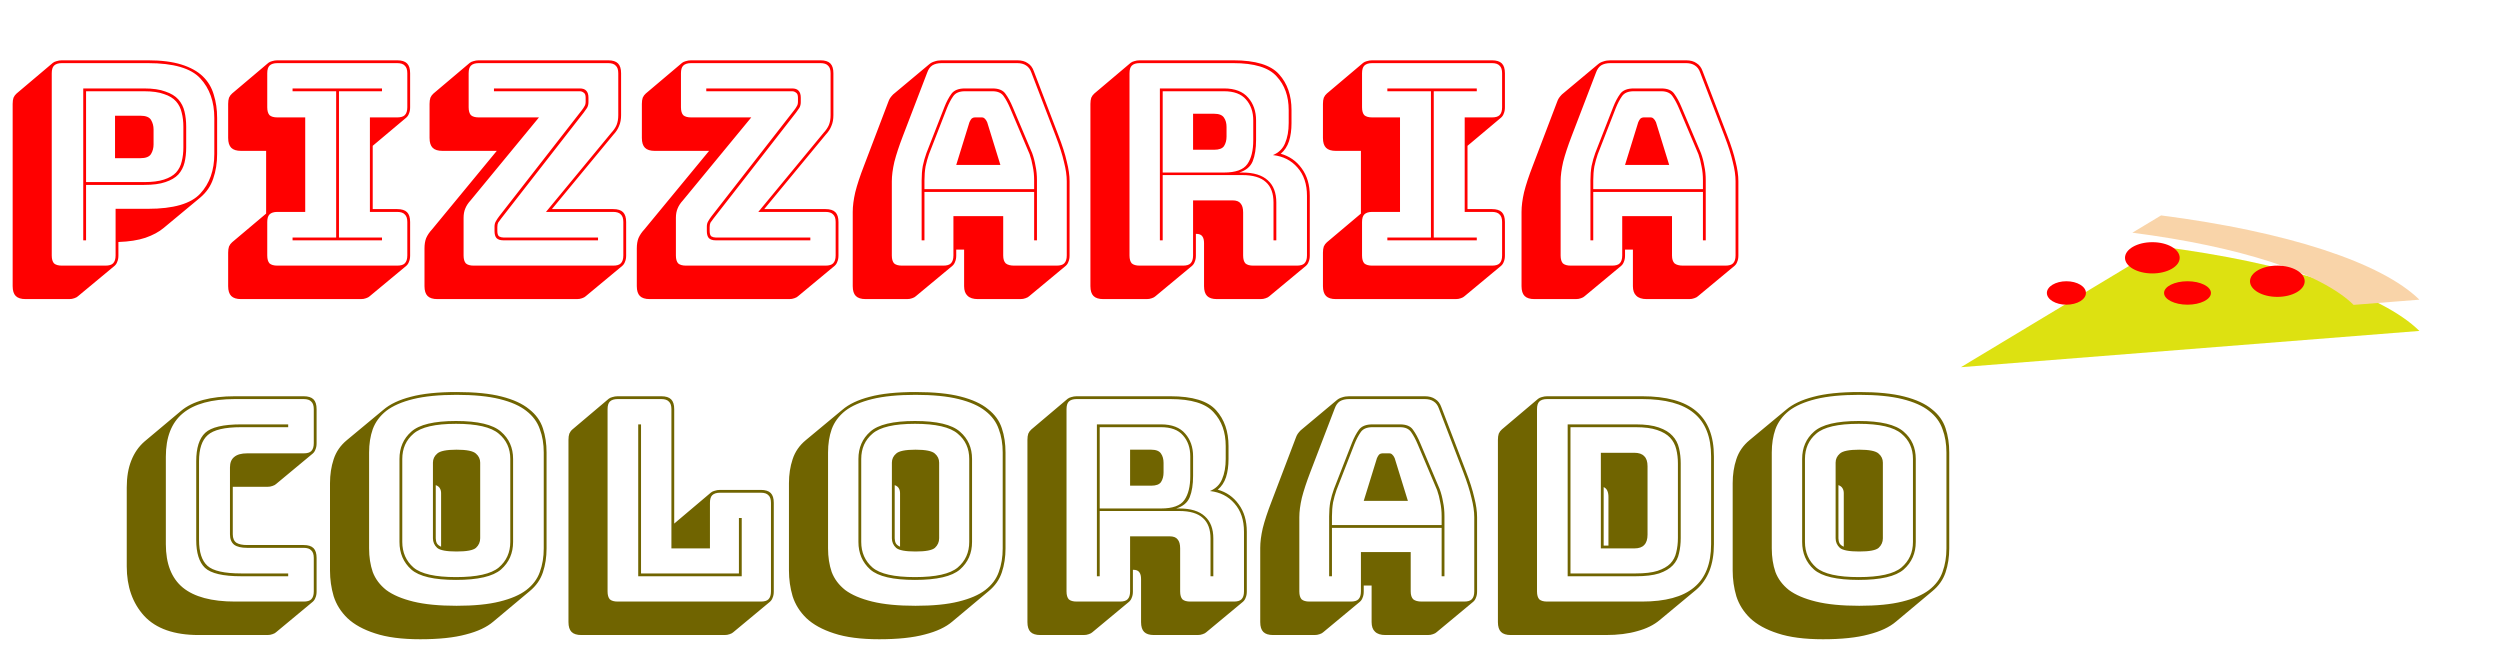 <svg width="320" height="86" viewBox="0 0 320 86" fill="none" xmlns="http://www.w3.org/2000/svg">
<path d="M8.856 38.284H3.276C2.7 38.284 2.28 38.152 2.016 37.888C1.752 37.624 1.62 37.204 1.62 36.628V13.3C1.62 12.988 1.656 12.724 1.728 12.508C1.824 12.292 1.956 12.112 2.124 11.968L6.768 8.044C6.888 7.948 7.044 7.876 7.236 7.828C7.452 7.756 7.68 7.72 7.92 7.72H18.936C20.64 7.72 22.068 7.9 23.22 8.26C24.372 8.62 25.284 9.124 25.956 9.772C26.628 10.42 27.096 11.2 27.36 12.112C27.648 13.024 27.792 14.02 27.792 15.1V19.708C27.792 20.86 27.624 21.916 27.288 22.876C26.976 23.812 26.424 24.616 25.632 25.288L20.952 29.176C20.352 29.68 19.572 30.1 18.612 30.436C17.676 30.748 16.524 30.928 15.156 30.976V32.704C15.156 33.016 15.108 33.28 15.012 33.496C14.94 33.712 14.82 33.892 14.652 34.036L9.972 37.924C9.876 38.02 9.72 38.104 9.504 38.176C9.312 38.248 9.096 38.284 8.856 38.284ZM13.5 34C13.956 34 14.28 33.904 14.472 33.712C14.688 33.496 14.796 33.16 14.796 32.704V26.728H18.936C22.2 26.728 24.432 26.08 25.632 24.784C26.832 23.488 27.432 21.796 27.432 19.708V15.1C27.432 13.012 26.832 11.32 25.632 10.024C24.432 8.728 22.2 8.08 18.936 8.08H7.92C7.464 8.08 7.128 8.188 6.912 8.404C6.72 8.596 6.624 8.92 6.624 9.376V32.704C6.624 33.16 6.72 33.496 6.912 33.712C7.128 33.904 7.464 34 7.92 34H13.5ZM18.432 23.668H11.016V30.76H10.656V11.32H18.432C19.56 11.32 20.472 11.452 21.168 11.716C21.888 11.956 22.44 12.292 22.824 12.724C23.208 13.156 23.472 13.672 23.616 14.272C23.76 14.872 23.832 15.52 23.832 16.216V18.88C23.832 19.576 23.76 20.224 23.616 20.824C23.472 21.4 23.208 21.904 22.824 22.336C22.44 22.744 21.888 23.068 21.168 23.308C20.472 23.548 19.56 23.668 18.432 23.668ZM11.016 23.308H18.432C19.488 23.308 20.34 23.2 20.988 22.984C21.66 22.768 22.176 22.468 22.536 22.084C22.896 21.676 23.136 21.208 23.256 20.68C23.4 20.128 23.472 19.528 23.472 18.88V16.216C23.472 15.568 23.4 14.968 23.256 14.416C23.136 13.864 22.896 13.384 22.536 12.976C22.176 12.568 21.66 12.256 20.988 12.04C20.34 11.8 19.488 11.68 18.432 11.68H11.016V23.308ZM14.724 14.812H17.964C18.66 14.812 19.116 14.992 19.332 15.352C19.548 15.712 19.656 16.12 19.656 16.576V18.484C19.656 18.94 19.548 19.348 19.332 19.708C19.116 20.068 18.66 20.248 17.964 20.248H14.724V14.812ZM46.196 38.284H30.86C30.284 38.284 29.864 38.152 29.6 37.888C29.336 37.624 29.204 37.204 29.204 36.628V32.344C29.204 32.032 29.24 31.768 29.312 31.552C29.408 31.336 29.54 31.156 29.708 31.012L34.064 27.34V19.312H30.86C30.284 19.312 29.864 19.18 29.6 18.916C29.336 18.652 29.204 18.232 29.204 17.656V13.3C29.204 12.988 29.24 12.724 29.312 12.508C29.408 12.292 29.54 12.112 29.708 11.968L34.352 8.044C34.472 7.948 34.628 7.876 34.82 7.828C35.036 7.756 35.264 7.72 35.504 7.72H50.84C51.416 7.72 51.836 7.852 52.1 8.116C52.364 8.38 52.496 8.8 52.496 9.376V13.732C52.496 14.044 52.448 14.308 52.352 14.524C52.28 14.74 52.16 14.92 51.992 15.064L47.708 18.664V26.764H50.84C51.416 26.764 51.836 26.896 52.1 27.16C52.364 27.424 52.496 27.844 52.496 28.42V32.704C52.496 33.016 52.448 33.28 52.352 33.496C52.28 33.712 52.16 33.892 51.992 34.036L47.312 37.924C47.216 38.02 47.06 38.104 46.844 38.176C46.652 38.248 46.436 38.284 46.196 38.284ZM35.504 34H50.84C51.296 34 51.62 33.904 51.812 33.712C52.028 33.496 52.136 33.16 52.136 32.704V28.42C52.136 27.964 52.028 27.64 51.812 27.448C51.62 27.232 51.296 27.124 50.84 27.124H47.348V15.028H50.84C51.296 15.028 51.62 14.932 51.812 14.74C52.028 14.524 52.136 14.188 52.136 13.732V9.376C52.136 8.92 52.028 8.596 51.812 8.404C51.62 8.188 51.296 8.08 50.84 8.08H35.504C35.048 8.08 34.712 8.188 34.496 8.404C34.304 8.596 34.208 8.92 34.208 9.376V13.732C34.208 14.188 34.304 14.524 34.496 14.74C34.712 14.932 35.048 15.028 35.504 15.028H39.068V27.124H35.504C35.048 27.124 34.712 27.232 34.496 27.448C34.304 27.64 34.208 27.964 34.208 28.42V32.704C34.208 33.16 34.304 33.496 34.496 33.712C34.712 33.904 35.048 34 35.504 34ZM48.896 30.76H37.448V30.4H43.028V11.68H37.448V11.32H48.896V11.68H43.388V30.4H48.896V30.76ZM73.847 38.284H55.991C55.415 38.284 54.995 38.152 54.731 37.888C54.467 37.624 54.335 37.204 54.335 36.628V31.804C54.335 31.276 54.407 30.832 54.551 30.472C54.719 30.088 54.971 29.716 55.307 29.356L63.587 19.312H56.639C56.063 19.312 55.643 19.18 55.379 18.916C55.115 18.652 54.983 18.232 54.983 17.656V13.3C54.983 12.988 55.019 12.724 55.091 12.508C55.187 12.292 55.319 12.112 55.487 11.968L60.131 8.044C60.251 7.948 60.407 7.876 60.599 7.828C60.815 7.756 61.043 7.72 61.283 7.72H77.843C78.419 7.72 78.839 7.852 79.103 8.116C79.367 8.38 79.499 8.8 79.499 9.376V14.74C79.499 15.268 79.415 15.724 79.247 16.108C79.103 16.492 78.863 16.864 78.527 17.224L70.643 26.764H78.491C79.067 26.764 79.487 26.896 79.751 27.16C80.015 27.424 80.147 27.844 80.147 28.42V32.704C80.147 33.016 80.099 33.28 80.003 33.496C79.931 33.712 79.811 33.892 79.643 34.036L74.963 37.924C74.867 38.02 74.711 38.104 74.495 38.176C74.303 38.248 74.087 38.284 73.847 38.284ZM78.491 34C78.947 34 79.271 33.904 79.463 33.712C79.679 33.496 79.787 33.16 79.787 32.704V28.42C79.787 27.964 79.679 27.64 79.463 27.448C79.271 27.232 78.947 27.124 78.491 27.124H69.887L78.239 17.008C78.551 16.672 78.779 16.336 78.923 16C79.067 15.64 79.139 15.22 79.139 14.74V9.376C79.139 8.92 79.031 8.596 78.815 8.404C78.623 8.188 78.299 8.08 77.843 8.08H61.283C60.827 8.08 60.491 8.188 60.275 8.404C60.083 8.596 59.987 8.92 59.987 9.376V13.732C59.987 14.188 60.083 14.524 60.275 14.74C60.491 14.932 60.827 15.028 61.283 15.028H68.987L60.239 25.648C59.927 25.984 59.699 26.332 59.555 26.692C59.411 27.028 59.339 27.424 59.339 27.88V32.704C59.339 33.16 59.435 33.496 59.627 33.712C59.843 33.904 60.179 34 60.635 34H78.491ZM74.711 14.416L64.163 27.952C63.995 28.168 63.863 28.348 63.767 28.492C63.695 28.636 63.659 28.828 63.659 29.068V29.572C63.659 29.908 63.731 30.136 63.875 30.256C64.043 30.352 64.223 30.4 64.415 30.4H76.547V30.76H64.415C64.031 30.76 63.743 30.664 63.551 30.472C63.383 30.28 63.299 29.98 63.299 29.572V28.996C63.299 28.732 63.359 28.504 63.479 28.312C63.599 28.096 63.743 27.88 63.911 27.664L74.459 14.128C74.627 13.912 74.747 13.732 74.819 13.588C74.915 13.444 74.963 13.252 74.963 13.012V12.508C74.963 12.172 74.879 11.956 74.711 11.86C74.567 11.74 74.399 11.68 74.207 11.68H63.227V11.32H74.207C74.591 11.32 74.867 11.416 75.035 11.608C75.227 11.8 75.323 12.1 75.323 12.508V13.084C75.323 13.348 75.263 13.588 75.143 13.804C75.023 13.996 74.879 14.2 74.711 14.416ZM101.023 38.284H83.167C82.591 38.284 82.171 38.152 81.907 37.888C81.643 37.624 81.511 37.204 81.511 36.628V31.804C81.511 31.276 81.583 30.832 81.727 30.472C81.895 30.088 82.147 29.716 82.483 29.356L90.763 19.312H83.815C83.239 19.312 82.819 19.18 82.555 18.916C82.291 18.652 82.159 18.232 82.159 17.656V13.3C82.159 12.988 82.195 12.724 82.267 12.508C82.363 12.292 82.495 12.112 82.663 11.968L87.307 8.044C87.427 7.948 87.583 7.876 87.775 7.828C87.991 7.756 88.219 7.72 88.459 7.72H105.019C105.595 7.72 106.015 7.852 106.279 8.116C106.543 8.38 106.675 8.8 106.675 9.376V14.74C106.675 15.268 106.591 15.724 106.423 16.108C106.279 16.492 106.039 16.864 105.703 17.224L97.819 26.764H105.667C106.243 26.764 106.663 26.896 106.927 27.16C107.191 27.424 107.323 27.844 107.323 28.42V32.704C107.323 33.016 107.275 33.28 107.179 33.496C107.107 33.712 106.987 33.892 106.819 34.036L102.139 37.924C102.043 38.02 101.887 38.104 101.671 38.176C101.479 38.248 101.263 38.284 101.023 38.284ZM105.667 34C106.123 34 106.447 33.904 106.639 33.712C106.855 33.496 106.963 33.16 106.963 32.704V28.42C106.963 27.964 106.855 27.64 106.639 27.448C106.447 27.232 106.123 27.124 105.667 27.124H97.063L105.415 17.008C105.727 16.672 105.955 16.336 106.099 16C106.243 15.64 106.315 15.22 106.315 14.74V9.376C106.315 8.92 106.207 8.596 105.991 8.404C105.799 8.188 105.475 8.08 105.019 8.08H88.459C88.003 8.08 87.667 8.188 87.451 8.404C87.259 8.596 87.163 8.92 87.163 9.376V13.732C87.163 14.188 87.259 14.524 87.451 14.74C87.667 14.932 88.003 15.028 88.459 15.028H96.163L87.415 25.648C87.103 25.984 86.875 26.332 86.731 26.692C86.587 27.028 86.515 27.424 86.515 27.88V32.704C86.515 33.16 86.611 33.496 86.803 33.712C87.019 33.904 87.355 34 87.811 34H105.667ZM101.887 14.416L91.339 27.952C91.171 28.168 91.039 28.348 90.943 28.492C90.871 28.636 90.835 28.828 90.835 29.068V29.572C90.835 29.908 90.907 30.136 91.051 30.256C91.219 30.352 91.399 30.4 91.591 30.4H103.723V30.76H91.591C91.207 30.76 90.919 30.664 90.727 30.472C90.559 30.28 90.475 29.98 90.475 29.572V28.996C90.475 28.732 90.535 28.504 90.655 28.312C90.775 28.096 90.919 27.88 91.087 27.664L101.635 14.128C101.803 13.912 101.923 13.732 101.995 13.588C102.091 13.444 102.139 13.252 102.139 13.012V12.508C102.139 12.172 102.055 11.956 101.887 11.86C101.743 11.74 101.575 11.68 101.383 11.68H90.403V11.32H101.383C101.767 11.32 102.043 11.416 102.211 11.608C102.403 11.8 102.499 12.1 102.499 12.508V13.084C102.499 13.348 102.439 13.588 102.319 13.804C102.199 13.996 102.055 14.2 101.887 14.416ZM118.33 23.092V24.208H132.37V23.092C132.37 22.444 132.31 21.844 132.19 21.292C132.094 20.74 131.962 20.224 131.794 19.744L129.31 13.876C129.046 13.252 128.77 12.736 128.482 12.328C128.194 11.896 127.714 11.68 127.042 11.68H123.514C122.794 11.68 122.29 11.896 122.002 12.328C121.714 12.736 121.45 13.24 121.21 13.84L118.906 19.744C118.738 20.224 118.594 20.74 118.474 21.292C118.378 21.844 118.33 22.444 118.33 23.092ZM124.09 15.64C124.186 15.424 124.282 15.268 124.378 15.172C124.498 15.076 124.63 15.028 124.774 15.028H125.674C125.818 15.028 125.938 15.076 126.034 15.172C126.154 15.268 126.262 15.424 126.358 15.64L128.05 21.112H122.398L124.09 15.64ZM132.37 30.76V24.568H118.33V30.76H117.97V23.092C117.97 22.42 118.018 21.808 118.114 21.256C118.234 20.68 118.39 20.128 118.582 19.6L120.886 13.696C121.15 13.024 121.45 12.46 121.786 12.004C122.122 11.548 122.698 11.32 123.514 11.32H127.042C127.834 11.32 128.386 11.548 128.698 12.004C129.034 12.46 129.346 13.036 129.634 13.732L132.118 19.6C132.31 20.128 132.454 20.68 132.55 21.256C132.67 21.808 132.73 22.42 132.73 23.092V30.76H132.37ZM122.038 32.704V27.664H128.41V32.704C128.41 33.16 128.518 33.496 128.734 33.712C128.974 33.904 129.334 34 129.814 34H135.25C135.706 34 136.03 33.904 136.222 33.712C136.438 33.496 136.546 33.16 136.546 32.704V23.2C136.546 22.48 136.426 21.652 136.186 20.716C135.97 19.78 135.622 18.688 135.142 17.44L132.01 9.268C131.866 8.86 131.638 8.56 131.326 8.368C131.038 8.176 130.666 8.08 130.21 8.08H120.526C120.046 8.08 119.65 8.176 119.338 8.368C119.05 8.56 118.834 8.86 118.69 9.268L115.558 17.44C115.078 18.688 114.718 19.78 114.478 20.716C114.262 21.652 114.154 22.48 114.154 23.2V32.704C114.154 33.16 114.25 33.496 114.442 33.712C114.658 33.904 114.994 34 115.45 34H120.742C121.198 34 121.522 33.904 121.714 33.712C121.93 33.496 122.038 33.16 122.038 32.704ZM117.214 37.924C117.118 38.02 116.962 38.104 116.746 38.176C116.554 38.248 116.338 38.284 116.098 38.284H110.806C110.23 38.284 109.81 38.152 109.546 37.888C109.282 37.624 109.15 37.204 109.15 36.628V27.124C109.15 26.38 109.258 25.54 109.474 24.604C109.714 23.644 110.086 22.516 110.59 21.22L113.686 13.084C113.758 12.868 113.842 12.688 113.938 12.544C114.058 12.376 114.178 12.232 114.298 12.112L114.334 12.076L118.942 8.224C119.134 8.056 119.362 7.936 119.626 7.864C119.89 7.768 120.19 7.72 120.526 7.72H130.21C130.762 7.72 131.206 7.84 131.542 8.08C131.902 8.296 132.166 8.644 132.334 9.124L135.466 17.296C135.97 18.592 136.33 19.72 136.546 20.68C136.786 21.616 136.906 22.456 136.906 23.2V32.704C136.906 33.016 136.858 33.28 136.762 33.496C136.69 33.712 136.57 33.892 136.402 34.036L131.722 37.924C131.626 38.02 131.47 38.104 131.254 38.176C131.062 38.248 130.846 38.284 130.606 38.284H125.17C124.57 38.284 124.126 38.14 123.838 37.852C123.55 37.588 123.406 37.18 123.406 36.628V31.948H122.398V32.704C122.398 33.016 122.35 33.28 122.254 33.496C122.182 33.712 122.062 33.892 121.894 34.036L117.214 37.924ZM156.673 11.68H148.825V22.084H156.673C158.161 22.084 159.157 21.724 159.661 21.004C160.165 20.284 160.417 19.264 160.417 17.944V15.424C160.417 14.32 160.105 13.42 159.481 12.724C158.881 12.028 157.945 11.68 156.673 11.68ZM152.713 14.56H155.413C156.037 14.56 156.457 14.728 156.673 15.064C156.889 15.376 156.997 15.772 156.997 16.252V17.476C156.997 17.956 156.889 18.364 156.673 18.7C156.457 19.012 156.037 19.168 155.413 19.168H152.713V14.56ZM148.825 30.76H148.465V11.32H156.673C158.065 11.32 159.097 11.716 159.769 12.508C160.441 13.276 160.777 14.248 160.777 15.424V17.908C160.777 19.012 160.633 19.924 160.345 20.644C160.057 21.34 159.481 21.82 158.617 22.084H159.013C160.477 22.084 161.569 22.42 162.289 23.092C163.009 23.74 163.369 24.688 163.369 25.936V30.76H163.009V25.936C163.009 24.76 162.685 23.884 162.037 23.308C161.389 22.708 160.381 22.408 159.013 22.408H148.825V30.76ZM151.417 34C151.873 34 152.197 33.904 152.389 33.712C152.605 33.496 152.713 33.16 152.713 32.704V25.648H157.753C158.257 25.648 158.605 25.78 158.797 26.044C159.013 26.284 159.121 26.668 159.121 27.196V32.704C159.121 33.16 159.217 33.496 159.409 33.712C159.625 33.904 159.961 34 160.417 34H165.997C166.453 34 166.777 33.904 166.969 33.712C167.185 33.496 167.293 33.16 167.293 32.704V25.072C167.293 23.56 166.885 22.348 166.069 21.436C165.277 20.524 164.233 19.996 162.937 19.852C163.681 19.54 164.197 19.036 164.485 18.34C164.797 17.62 164.953 16.756 164.953 15.748V14.092C164.953 12.316 164.437 10.876 163.405 9.772C162.397 8.644 160.549 8.08 157.861 8.08H145.873C145.417 8.08 145.081 8.188 144.865 8.404C144.673 8.596 144.577 8.92 144.577 9.376V32.704C144.577 33.16 144.673 33.496 144.865 33.712C145.081 33.904 145.417 34 145.873 34H151.417ZM152.569 34.036L147.889 37.924C147.793 38.02 147.637 38.104 147.421 38.176C147.229 38.248 147.013 38.284 146.773 38.284H141.229C140.653 38.284 140.233 38.152 139.969 37.888C139.705 37.624 139.573 37.204 139.573 36.628V13.3C139.573 12.988 139.609 12.724 139.681 12.508C139.777 12.292 139.909 12.112 140.077 11.968L144.721 8.044C144.841 7.948 144.997 7.876 145.189 7.828C145.405 7.756 145.633 7.72 145.873 7.72H157.861C160.717 7.72 162.673 8.32 163.729 9.52C164.785 10.696 165.313 12.22 165.313 14.092V15.748C165.313 16.636 165.205 17.416 164.989 18.088C164.773 18.736 164.425 19.264 163.945 19.672H163.909C165.037 19.984 165.937 20.608 166.609 21.544C167.305 22.48 167.653 23.656 167.653 25.072V32.704C167.653 33.016 167.605 33.28 167.509 33.496C167.437 33.712 167.317 33.892 167.149 34.036L162.469 37.924C162.373 38.02 162.217 38.104 162.001 38.176C161.809 38.248 161.593 38.284 161.353 38.284H155.773C155.197 38.284 154.777 38.152 154.513 37.888C154.249 37.624 154.117 37.204 154.117 36.628V31.12C154.117 30.736 154.045 30.448 153.901 30.256C153.757 30.04 153.493 29.932 153.109 29.932H153.073V32.704C153.073 33.016 153.025 33.28 152.929 33.496C152.857 33.712 152.737 33.892 152.569 34.036ZM186.329 38.284H170.993C170.417 38.284 169.997 38.152 169.733 37.888C169.469 37.624 169.337 37.204 169.337 36.628V32.344C169.337 32.032 169.373 31.768 169.445 31.552C169.541 31.336 169.673 31.156 169.841 31.012L174.197 27.34V19.312H170.993C170.417 19.312 169.997 19.18 169.733 18.916C169.469 18.652 169.337 18.232 169.337 17.656V13.3C169.337 12.988 169.373 12.724 169.445 12.508C169.541 12.292 169.673 12.112 169.841 11.968L174.485 8.044C174.605 7.948 174.761 7.876 174.953 7.828C175.169 7.756 175.397 7.72 175.637 7.72H190.973C191.549 7.72 191.969 7.852 192.233 8.116C192.497 8.38 192.629 8.8 192.629 9.376V13.732C192.629 14.044 192.581 14.308 192.485 14.524C192.413 14.74 192.293 14.92 192.125 15.064L187.841 18.664V26.764H190.973C191.549 26.764 191.969 26.896 192.233 27.16C192.497 27.424 192.629 27.844 192.629 28.42V32.704C192.629 33.016 192.581 33.28 192.485 33.496C192.413 33.712 192.293 33.892 192.125 34.036L187.445 37.924C187.349 38.02 187.193 38.104 186.977 38.176C186.785 38.248 186.569 38.284 186.329 38.284ZM175.637 34H190.973C191.429 34 191.753 33.904 191.945 33.712C192.161 33.496 192.269 33.16 192.269 32.704V28.42C192.269 27.964 192.161 27.64 191.945 27.448C191.753 27.232 191.429 27.124 190.973 27.124H187.481V15.028H190.973C191.429 15.028 191.753 14.932 191.945 14.74C192.161 14.524 192.269 14.188 192.269 13.732V9.376C192.269 8.92 192.161 8.596 191.945 8.404C191.753 8.188 191.429 8.08 190.973 8.08H175.637C175.181 8.08 174.845 8.188 174.629 8.404C174.437 8.596 174.341 8.92 174.341 9.376V13.732C174.341 14.188 174.437 14.524 174.629 14.74C174.845 14.932 175.181 15.028 175.637 15.028H179.201V27.124H175.637C175.181 27.124 174.845 27.232 174.629 27.448C174.437 27.64 174.341 27.964 174.341 28.42V32.704C174.341 33.16 174.437 33.496 174.629 33.712C174.845 33.904 175.181 34 175.637 34ZM189.029 30.76H177.581V30.4H183.161V11.68H177.581V11.32H189.029V11.68H183.521V30.4H189.029V30.76ZM203.936 23.092V24.208H217.976V23.092C217.976 22.444 217.916 21.844 217.796 21.292C217.7 20.74 217.568 20.224 217.4 19.744L214.916 13.876C214.652 13.252 214.376 12.736 214.088 12.328C213.8 11.896 213.32 11.68 212.648 11.68H209.12C208.4 11.68 207.896 11.896 207.608 12.328C207.32 12.736 207.056 13.24 206.816 13.84L204.512 19.744C204.344 20.224 204.2 20.74 204.08 21.292C203.984 21.844 203.936 22.444 203.936 23.092ZM209.696 15.64C209.792 15.424 209.888 15.268 209.984 15.172C210.104 15.076 210.236 15.028 210.38 15.028H211.28C211.424 15.028 211.544 15.076 211.64 15.172C211.76 15.268 211.868 15.424 211.964 15.64L213.656 21.112H208.004L209.696 15.64ZM217.976 30.76V24.568H203.936V30.76H203.576V23.092C203.576 22.42 203.624 21.808 203.72 21.256C203.84 20.68 203.996 20.128 204.188 19.6L206.492 13.696C206.756 13.024 207.056 12.46 207.392 12.004C207.728 11.548 208.304 11.32 209.12 11.32H212.648C213.44 11.32 213.992 11.548 214.304 12.004C214.64 12.46 214.952 13.036 215.24 13.732L217.724 19.6C217.916 20.128 218.06 20.68 218.156 21.256C218.276 21.808 218.336 22.42 218.336 23.092V30.76H217.976ZM207.644 32.704V27.664H214.016V32.704C214.016 33.16 214.124 33.496 214.34 33.712C214.58 33.904 214.94 34 215.42 34H220.856C221.312 34 221.636 33.904 221.828 33.712C222.044 33.496 222.152 33.16 222.152 32.704V23.2C222.152 22.48 222.032 21.652 221.792 20.716C221.576 19.78 221.228 18.688 220.748 17.44L217.616 9.268C217.472 8.86 217.244 8.56 216.932 8.368C216.644 8.176 216.272 8.08 215.816 8.08H206.132C205.652 8.08 205.256 8.176 204.944 8.368C204.656 8.56 204.44 8.86 204.296 9.268L201.164 17.44C200.684 18.688 200.324 19.78 200.084 20.716C199.868 21.652 199.76 22.48 199.76 23.2V32.704C199.76 33.16 199.856 33.496 200.048 33.712C200.264 33.904 200.6 34 201.056 34H206.348C206.804 34 207.128 33.904 207.32 33.712C207.536 33.496 207.644 33.16 207.644 32.704ZM202.82 37.924C202.724 38.02 202.568 38.104 202.352 38.176C202.16 38.248 201.944 38.284 201.704 38.284H196.412C195.836 38.284 195.416 38.152 195.152 37.888C194.888 37.624 194.756 37.204 194.756 36.628V27.124C194.756 26.38 194.864 25.54 195.08 24.604C195.32 23.644 195.692 22.516 196.196 21.22L199.292 13.084C199.364 12.868 199.448 12.688 199.544 12.544C199.664 12.376 199.784 12.232 199.904 12.112L199.94 12.076L204.548 8.224C204.74 8.056 204.968 7.936 205.232 7.864C205.496 7.768 205.796 7.72 206.132 7.72H215.816C216.368 7.72 216.812 7.84 217.148 8.08C217.508 8.296 217.772 8.644 217.94 9.124L221.072 17.296C221.576 18.592 221.936 19.72 222.152 20.68C222.392 21.616 222.512 22.456 222.512 23.2V32.704C222.512 33.016 222.464 33.28 222.368 33.496C222.296 33.712 222.176 33.892 222.008 34.036L217.328 37.924C217.232 38.02 217.076 38.104 216.86 38.176C216.668 38.248 216.452 38.284 216.212 38.284H210.776C210.176 38.284 209.732 38.14 209.444 37.852C209.156 37.588 209.012 37.18 209.012 36.628V31.948H208.004V32.704C208.004 33.016 207.956 33.28 207.86 33.496C207.788 33.712 207.668 33.892 207.5 34.036L202.82 37.924Z" fill="#FF0000"/>
<path d="M34.224 81.284H25.44C22.296 81.284 19.968 80.468 18.456 78.836C16.968 77.204 16.224 75.092 16.224 72.5V62.384C16.224 61.064 16.416 59.924 16.8 58.964C17.184 57.98 17.748 57.164 18.492 56.516L23.172 52.592C23.916 51.968 24.864 51.5 26.016 51.188C27.168 50.876 28.524 50.72 30.084 50.72H38.868C39.444 50.72 39.864 50.852 40.128 51.116C40.392 51.38 40.524 51.8 40.524 52.376V56.732C40.524 57.044 40.476 57.308 40.38 57.524C40.308 57.74 40.188 57.92 40.02 58.064L35.34 61.952C35.244 62.048 35.088 62.132 34.872 62.204C34.68 62.276 34.464 62.312 34.224 62.312H29.796V68.396C29.796 68.9 29.952 69.26 30.264 69.476C30.576 69.668 31.032 69.764 31.632 69.764H38.868C39.444 69.764 39.864 69.896 40.128 70.16C40.392 70.424 40.524 70.844 40.524 71.42V75.704C40.524 76.016 40.476 76.28 40.38 76.496C40.308 76.712 40.188 76.892 40.02 77.036L35.34 80.924C35.244 81.02 35.088 81.104 34.872 81.176C34.68 81.248 34.464 81.284 34.224 81.284ZM38.868 77C39.324 77 39.648 76.904 39.84 76.712C40.056 76.496 40.164 76.16 40.164 75.704V71.42C40.164 70.964 40.056 70.64 39.84 70.448C39.648 70.232 39.324 70.124 38.868 70.124H31.632C30.888 70.124 30.336 69.992 29.976 69.728C29.616 69.44 29.436 68.996 29.436 68.396V59.828C29.436 59.228 29.616 58.784 29.976 58.496C30.336 58.184 30.888 58.028 31.632 58.028H38.868C39.324 58.028 39.648 57.932 39.84 57.74C40.056 57.524 40.164 57.188 40.164 56.732V52.376C40.164 51.92 40.056 51.596 39.84 51.404C39.648 51.188 39.324 51.08 38.868 51.08H30.084C27.084 51.08 24.852 51.692 23.388 52.916C21.948 54.116 21.228 55.964 21.228 58.46V69.656C21.228 72.152 21.948 74 23.388 75.2C24.852 76.4 27.084 77 30.084 77H38.868ZM36.888 73.4V73.76H30.876C28.548 73.76 27 73.4 26.232 72.68C25.488 71.96 25.116 70.772 25.116 69.116V59.036C25.116 57.332 25.5 56.12 26.268 55.4C27.036 54.68 28.572 54.32 30.876 54.32H36.888V54.68H30.876C28.764 54.68 27.336 55.016 26.592 55.688C25.848 56.336 25.476 57.452 25.476 59.036V69.116C25.476 70.676 25.836 71.78 26.556 72.428C27.276 73.076 28.716 73.4 30.876 73.4H36.888ZM63.156 79.556C62.316 80.276 61.14 80.828 59.628 81.212C58.116 81.62 56.172 81.824 53.796 81.824C51.444 81.824 49.512 81.572 48 81.068C46.512 80.588 45.336 79.94 44.472 79.124C43.632 78.308 43.044 77.372 42.708 76.316C42.396 75.26 42.24 74.168 42.24 73.04V61.844C42.24 60.74 42.396 59.72 42.708 58.784C43.02 57.824 43.584 57.008 44.4 56.336L49.08 52.448C49.92 51.728 51.084 51.176 52.572 50.792C54.084 50.384 56.04 50.18 58.44 50.18C60.792 50.18 62.712 50.372 64.2 50.756C65.712 51.14 66.888 51.68 67.728 52.376C68.592 53.048 69.18 53.864 69.492 54.824C69.804 55.76 69.96 56.792 69.96 57.92V70.196C69.96 71.3 69.804 72.32 69.492 73.256C69.18 74.192 68.616 74.996 67.8 75.668L63.156 79.556ZM69.6 70.196V57.92C69.6 56.816 69.432 55.82 69.096 54.932C68.784 54.02 68.208 53.24 67.368 52.592C66.552 51.944 65.412 51.44 63.948 51.08C62.508 50.72 60.672 50.54 58.44 50.54C56.208 50.54 54.36 50.72 52.896 51.08C51.432 51.44 50.28 51.944 49.44 52.592C48.624 53.24 48.048 54.02 47.712 54.932C47.4 55.82 47.244 56.816 47.244 57.92V70.196C47.244 71.3 47.4 72.308 47.712 73.22C48.048 74.108 48.624 74.876 49.44 75.524C50.28 76.148 51.432 76.64 52.896 77C54.36 77.36 56.208 77.54 58.44 77.54C60.672 77.54 62.508 77.36 63.948 77C65.412 76.64 66.552 76.148 67.368 75.524C68.208 74.876 68.784 74.108 69.096 73.22C69.432 72.308 69.6 71.3 69.6 70.196ZM65.676 69.368C65.676 70.808 65.16 71.984 64.128 72.896C63.096 73.784 61.176 74.228 58.368 74.228C55.56 74.228 53.652 73.784 52.644 72.896C51.636 71.984 51.132 70.808 51.132 69.368V58.748C51.132 57.308 51.636 56.144 52.644 55.256C53.652 54.344 55.56 53.888 58.368 53.888C61.176 53.888 63.096 54.344 64.128 55.256C65.16 56.144 65.676 57.308 65.676 58.748V69.368ZM51.492 69.368C51.492 70.712 51.972 71.804 52.932 72.644C53.892 73.46 55.704 73.868 58.368 73.868C61.032 73.868 62.856 73.46 63.84 72.644C64.824 71.804 65.316 70.712 65.316 69.368V58.748C65.316 57.404 64.824 56.324 63.84 55.508C62.856 54.668 61.032 54.248 58.368 54.248C55.704 54.248 53.892 54.668 52.932 55.508C51.972 56.324 51.492 57.404 51.492 58.748V69.368ZM55.416 68.9V59.216C55.416 58.76 55.596 58.376 55.956 58.064C56.316 57.728 57.144 57.56 58.44 57.56C59.736 57.56 60.564 57.728 60.924 58.064C61.284 58.376 61.464 58.76 61.464 59.216V68.9C61.464 69.38 61.284 69.788 60.924 70.124C60.564 70.436 59.736 70.592 58.44 70.592C57.144 70.592 56.316 70.436 55.956 70.124C55.596 69.788 55.416 69.38 55.416 68.9ZM55.776 68.9C55.776 69.14 55.824 69.356 55.92 69.548C56.016 69.716 56.196 69.86 56.46 69.98V63.14C56.46 62.9 56.412 62.696 56.316 62.528C56.22 62.336 56.04 62.192 55.776 62.096V68.9ZM92.745 81.284H74.421C73.844 81.284 73.424 81.152 73.16 80.888C72.897 80.624 72.764 80.204 72.764 79.628V56.3C72.764 55.988 72.8 55.724 72.873 55.508C72.969 55.292 73.1 55.112 73.269 54.968L77.912 51.044C78.032 50.948 78.189 50.876 78.38 50.828C78.597 50.756 78.825 50.72 79.064 50.72H84.644C85.221 50.72 85.641 50.852 85.904 51.116C86.168 51.38 86.3 51.8 86.3 52.376V67.028L86.373 66.956L91.016 63.032C91.136 62.936 91.293 62.864 91.484 62.816C91.701 62.744 91.928 62.708 92.168 62.708H97.388C97.965 62.708 98.385 62.84 98.648 63.104C98.912 63.368 99.044 63.788 99.044 64.364V75.704C99.044 76.016 98.996 76.28 98.9 76.496C98.829 76.712 98.709 76.892 98.54 77.036L93.861 80.924C93.764 81.02 93.609 81.104 93.392 81.176C93.201 81.248 92.984 81.284 92.745 81.284ZM97.388 77C97.844 77 98.168 76.904 98.361 76.712C98.576 76.496 98.684 76.16 98.684 75.704V64.364C98.684 63.908 98.576 63.584 98.361 63.392C98.168 63.176 97.844 63.068 97.388 63.068H92.168C91.713 63.068 91.376 63.176 91.16 63.392C90.969 63.584 90.873 63.908 90.873 64.364V70.196H85.941V52.376C85.941 51.92 85.832 51.596 85.617 51.404C85.424 51.188 85.1 51.08 84.644 51.08H79.064C78.609 51.08 78.272 51.188 78.056 51.404C77.865 51.596 77.769 51.92 77.769 52.376V75.704C77.769 76.16 77.865 76.496 78.056 76.712C78.272 76.904 78.609 77 79.064 77H97.388ZM81.692 73.76V54.32H82.052V73.4H94.581V66.308H94.941V73.76H81.692ZM121.902 79.556C121.062 80.276 119.886 80.828 118.374 81.212C116.862 81.62 114.918 81.824 112.542 81.824C110.19 81.824 108.258 81.572 106.746 81.068C105.258 80.588 104.082 79.94 103.218 79.124C102.378 78.308 101.79 77.372 101.454 76.316C101.142 75.26 100.986 74.168 100.986 73.04V61.844C100.986 60.74 101.142 59.72 101.454 58.784C101.766 57.824 102.33 57.008 103.146 56.336L107.826 52.448C108.666 51.728 109.83 51.176 111.318 50.792C112.83 50.384 114.786 50.18 117.186 50.18C119.538 50.18 121.458 50.372 122.946 50.756C124.458 51.14 125.634 51.68 126.474 52.376C127.338 53.048 127.926 53.864 128.238 54.824C128.55 55.76 128.706 56.792 128.706 57.92V70.196C128.706 71.3 128.55 72.32 128.238 73.256C127.926 74.192 127.362 74.996 126.546 75.668L121.902 79.556ZM128.346 70.196V57.92C128.346 56.816 128.178 55.82 127.842 54.932C127.53 54.02 126.954 53.24 126.114 52.592C125.298 51.944 124.158 51.44 122.694 51.08C121.254 50.72 119.418 50.54 117.186 50.54C114.954 50.54 113.106 50.72 111.642 51.08C110.178 51.44 109.026 51.944 108.186 52.592C107.37 53.24 106.794 54.02 106.458 54.932C106.146 55.82 105.99 56.816 105.99 57.92V70.196C105.99 71.3 106.146 72.308 106.458 73.22C106.794 74.108 107.37 74.876 108.186 75.524C109.026 76.148 110.178 76.64 111.642 77C113.106 77.36 114.954 77.54 117.186 77.54C119.418 77.54 121.254 77.36 122.694 77C124.158 76.64 125.298 76.148 126.114 75.524C126.954 74.876 127.53 74.108 127.842 73.22C128.178 72.308 128.346 71.3 128.346 70.196ZM124.422 69.368C124.422 70.808 123.906 71.984 122.874 72.896C121.842 73.784 119.922 74.228 117.114 74.228C114.306 74.228 112.398 73.784 111.39 72.896C110.382 71.984 109.878 70.808 109.878 69.368V58.748C109.878 57.308 110.382 56.144 111.39 55.256C112.398 54.344 114.306 53.888 117.114 53.888C119.922 53.888 121.842 54.344 122.874 55.256C123.906 56.144 124.422 57.308 124.422 58.748V69.368ZM110.238 69.368C110.238 70.712 110.718 71.804 111.678 72.644C112.638 73.46 114.45 73.868 117.114 73.868C119.778 73.868 121.602 73.46 122.586 72.644C123.57 71.804 124.062 70.712 124.062 69.368V58.748C124.062 57.404 123.57 56.324 122.586 55.508C121.602 54.668 119.778 54.248 117.114 54.248C114.45 54.248 112.638 54.668 111.678 55.508C110.718 56.324 110.238 57.404 110.238 58.748V69.368ZM114.162 68.9V59.216C114.162 58.76 114.342 58.376 114.702 58.064C115.062 57.728 115.89 57.56 117.186 57.56C118.482 57.56 119.31 57.728 119.67 58.064C120.03 58.376 120.21 58.76 120.21 59.216V68.9C120.21 69.38 120.03 69.788 119.67 70.124C119.31 70.436 118.482 70.592 117.186 70.592C115.89 70.592 115.062 70.436 114.702 70.124C114.342 69.788 114.162 69.38 114.162 68.9ZM114.522 68.9C114.522 69.14 114.57 69.356 114.666 69.548C114.762 69.716 114.942 69.86 115.206 69.98V63.14C115.206 62.9 115.158 62.696 115.062 62.528C114.966 62.336 114.786 62.192 114.522 62.096V68.9ZM148.611 54.68H140.763V65.084H148.611C150.099 65.084 151.095 64.724 151.599 64.004C152.103 63.284 152.355 62.264 152.355 60.944V58.424C152.355 57.32 152.043 56.42 151.419 55.724C150.819 55.028 149.883 54.68 148.611 54.68ZM144.651 57.56H147.351C147.975 57.56 148.395 57.728 148.611 58.064C148.827 58.376 148.935 58.772 148.935 59.252V60.476C148.935 60.956 148.827 61.364 148.611 61.7C148.395 62.012 147.975 62.168 147.351 62.168H144.651V57.56ZM140.763 73.76H140.403V54.32H148.611C150.003 54.32 151.035 54.716 151.707 55.508C152.379 56.276 152.715 57.248 152.715 58.424V60.908C152.715 62.012 152.571 62.924 152.283 63.644C151.995 64.34 151.419 64.82 150.555 65.084H150.951C152.415 65.084 153.507 65.42 154.227 66.092C154.947 66.74 155.307 67.688 155.307 68.936V73.76H154.947V68.936C154.947 67.76 154.623 66.884 153.975 66.308C153.327 65.708 152.319 65.408 150.951 65.408H140.763V73.76ZM143.355 77C143.811 77 144.135 76.904 144.327 76.712C144.543 76.496 144.651 76.16 144.651 75.704V68.648H149.691C150.195 68.648 150.543 68.78 150.735 69.044C150.951 69.284 151.059 69.668 151.059 70.196V75.704C151.059 76.16 151.155 76.496 151.347 76.712C151.563 76.904 151.899 77 152.355 77H157.935C158.391 77 158.715 76.904 158.907 76.712C159.123 76.496 159.231 76.16 159.231 75.704V68.072C159.231 66.56 158.823 65.348 158.007 64.436C157.215 63.524 156.171 62.996 154.875 62.852C155.619 62.54 156.135 62.036 156.423 61.34C156.735 60.62 156.891 59.756 156.891 58.748V57.092C156.891 55.316 156.375 53.876 155.343 52.772C154.335 51.644 152.487 51.08 149.799 51.08H137.811C137.355 51.08 137.019 51.188 136.803 51.404C136.611 51.596 136.515 51.92 136.515 52.376V75.704C136.515 76.16 136.611 76.496 136.803 76.712C137.019 76.904 137.355 77 137.811 77H143.355ZM144.507 77.036L139.827 80.924C139.731 81.02 139.575 81.104 139.359 81.176C139.167 81.248 138.951 81.284 138.711 81.284H133.167C132.591 81.284 132.171 81.152 131.907 80.888C131.643 80.624 131.511 80.204 131.511 79.628V56.3C131.511 55.988 131.547 55.724 131.619 55.508C131.715 55.292 131.847 55.112 132.015 54.968L136.659 51.044C136.779 50.948 136.935 50.876 137.127 50.828C137.343 50.756 137.571 50.72 137.811 50.72H149.799C152.655 50.72 154.611 51.32 155.667 52.52C156.723 53.696 157.251 55.22 157.251 57.092V58.748C157.251 59.636 157.143 60.416 156.927 61.088C156.711 61.736 156.363 62.264 155.883 62.672H155.847C156.975 62.984 157.875 63.608 158.547 64.544C159.243 65.48 159.591 66.656 159.591 68.072V75.704C159.591 76.016 159.543 76.28 159.447 76.496C159.375 76.712 159.255 76.892 159.087 77.036L154.407 80.924C154.311 81.02 154.155 81.104 153.939 81.176C153.747 81.248 153.531 81.284 153.291 81.284H147.711C147.135 81.284 146.715 81.152 146.451 80.888C146.187 80.624 146.055 80.204 146.055 79.628V74.12C146.055 73.736 145.983 73.448 145.839 73.256C145.695 73.04 145.431 72.932 145.047 72.932H145.011V75.704C145.011 76.016 144.963 76.28 144.867 76.496C144.795 76.712 144.675 76.892 144.507 77.036ZM170.49 66.092V67.208H184.53V66.092C184.53 65.444 184.47 64.844 184.35 64.292C184.254 63.74 184.122 63.224 183.954 62.744L181.47 56.876C181.206 56.252 180.93 55.736 180.642 55.328C180.354 54.896 179.874 54.68 179.202 54.68H175.674C174.954 54.68 174.45 54.896 174.162 55.328C173.874 55.736 173.61 56.24 173.37 56.84L171.066 62.744C170.898 63.224 170.754 63.74 170.634 64.292C170.538 64.844 170.49 65.444 170.49 66.092ZM176.25 58.64C176.346 58.424 176.442 58.268 176.538 58.172C176.658 58.076 176.79 58.028 176.934 58.028H177.834C177.978 58.028 178.098 58.076 178.194 58.172C178.314 58.268 178.422 58.424 178.518 58.64L180.21 64.112H174.558L176.25 58.64ZM184.53 73.76V67.568H170.49V73.76H170.13V66.092C170.13 65.42 170.178 64.808 170.274 64.256C170.394 63.68 170.55 63.128 170.742 62.6L173.046 56.696C173.31 56.024 173.61 55.46 173.946 55.004C174.282 54.548 174.858 54.32 175.674 54.32H179.202C179.994 54.32 180.546 54.548 180.858 55.004C181.194 55.46 181.506 56.036 181.794 56.732L184.278 62.6C184.47 63.128 184.614 63.68 184.71 64.256C184.83 64.808 184.89 65.42 184.89 66.092V73.76H184.53ZM174.198 75.704V70.664H180.57V75.704C180.57 76.16 180.678 76.496 180.894 76.712C181.134 76.904 181.494 77 181.974 77H187.41C187.866 77 188.19 76.904 188.382 76.712C188.598 76.496 188.706 76.16 188.706 75.704V66.2C188.706 65.48 188.586 64.652 188.346 63.716C188.13 62.78 187.782 61.688 187.302 60.44L184.17 52.268C184.026 51.86 183.798 51.56 183.486 51.368C183.198 51.176 182.826 51.08 182.37 51.08H172.686C172.206 51.08 171.81 51.176 171.498 51.368C171.21 51.56 170.994 51.86 170.85 52.268L167.718 60.44C167.238 61.688 166.878 62.78 166.638 63.716C166.422 64.652 166.314 65.48 166.314 66.2V75.704C166.314 76.16 166.41 76.496 166.602 76.712C166.818 76.904 167.154 77 167.61 77H172.902C173.358 77 173.682 76.904 173.874 76.712C174.09 76.496 174.198 76.16 174.198 75.704ZM169.374 80.924C169.278 81.02 169.122 81.104 168.906 81.176C168.714 81.248 168.498 81.284 168.258 81.284H162.966C162.39 81.284 161.97 81.152 161.706 80.888C161.442 80.624 161.31 80.204 161.31 79.628V70.124C161.31 69.38 161.418 68.54 161.634 67.604C161.874 66.644 162.246 65.516 162.75 64.22L165.846 56.084C165.918 55.868 166.002 55.688 166.098 55.544C166.218 55.376 166.338 55.232 166.458 55.112L166.494 55.076L171.102 51.224C171.294 51.056 171.522 50.936 171.786 50.864C172.05 50.768 172.35 50.72 172.686 50.72H182.37C182.922 50.72 183.366 50.84 183.702 51.08C184.062 51.296 184.326 51.644 184.494 52.124L187.626 60.296C188.13 61.592 188.49 62.72 188.706 63.68C188.946 64.616 189.066 65.456 189.066 66.2V75.704C189.066 76.016 189.018 76.28 188.922 76.496C188.85 76.712 188.73 76.892 188.562 77.036L183.882 80.924C183.786 81.02 183.63 81.104 183.414 81.176C183.222 81.248 183.006 81.284 182.766 81.284H177.33C176.73 81.284 176.286 81.14 175.998 80.852C175.71 80.588 175.566 80.18 175.566 79.628V74.948H174.558V75.704C174.558 76.016 174.51 76.28 174.414 76.496C174.342 76.712 174.222 76.892 174.054 77.036L169.374 80.924ZM212.433 79.376C211.689 80 210.741 80.468 209.589 80.78C208.437 81.116 207.081 81.284 205.521 81.284H193.389C192.813 81.284 192.393 81.152 192.129 80.888C191.865 80.624 191.733 80.204 191.733 79.628V56.3C191.733 55.988 191.769 55.724 191.841 55.508C191.937 55.292 192.069 55.112 192.237 54.968L196.881 51.044C197.001 50.948 197.157 50.876 197.349 50.828C197.565 50.756 197.793 50.72 198.033 50.72H210.165C213.309 50.72 215.625 51.356 217.113 52.628C218.625 53.9 219.381 55.832 219.381 58.424V69.656C219.381 70.952 219.189 72.092 218.805 73.076C218.421 74.036 217.857 74.84 217.113 75.488L212.433 79.376ZM210.165 77C213.165 77 215.385 76.4 216.825 75.2C218.289 74 219.021 72.152 219.021 69.656V58.424C219.021 55.928 218.289 54.08 216.825 52.88C215.385 51.68 213.165 51.08 210.165 51.08H198.033C197.577 51.08 197.241 51.188 197.025 51.404C196.833 51.596 196.737 51.92 196.737 52.376V75.704C196.737 76.16 196.833 76.496 197.025 76.712C197.241 76.904 197.577 77 198.033 77H210.165ZM200.661 73.76V54.32H209.373C210.597 54.32 211.581 54.452 212.325 54.716C213.093 54.98 213.681 55.34 214.089 55.796C214.497 56.228 214.773 56.756 214.917 57.38C215.061 57.98 215.133 58.628 215.133 59.324V68.864C215.133 69.56 215.061 70.208 214.917 70.808C214.797 71.408 214.533 71.924 214.125 72.356C213.717 72.788 213.129 73.136 212.361 73.4C211.593 73.64 210.597 73.76 209.373 73.76H200.661ZM209.373 54.68H201.021V73.4H209.373C210.525 73.4 211.449 73.292 212.145 73.076C212.865 72.836 213.417 72.524 213.801 72.14C214.185 71.732 214.437 71.252 214.557 70.7C214.701 70.124 214.773 69.512 214.773 68.864V59.324C214.773 58.676 214.701 58.064 214.557 57.488C214.413 56.912 214.149 56.42 213.765 56.012C213.381 55.604 212.829 55.28 212.109 55.04C211.413 54.8 210.501 54.68 209.373 54.68ZM204.909 57.956H209.193C209.769 57.956 210.189 58.1 210.453 58.388C210.741 58.652 210.885 59.084 210.885 59.684V68.432C210.885 69.032 210.741 69.476 210.453 69.764C210.189 70.052 209.769 70.196 209.193 70.196H204.909V57.956ZM205.881 63.608C205.881 63.296 205.833 63.032 205.737 62.816C205.641 62.6 205.485 62.444 205.269 62.348V69.836H205.881V63.608ZM242.699 79.556C241.859 80.276 240.683 80.828 239.171 81.212C237.659 81.62 235.715 81.824 233.339 81.824C230.987 81.824 229.055 81.572 227.543 81.068C226.055 80.588 224.879 79.94 224.015 79.124C223.175 78.308 222.587 77.372 222.251 76.316C221.939 75.26 221.783 74.168 221.783 73.04V61.844C221.783 60.74 221.939 59.72 222.251 58.784C222.563 57.824 223.127 57.008 223.943 56.336L228.623 52.448C229.463 51.728 230.627 51.176 232.115 50.792C233.627 50.384 235.583 50.18 237.983 50.18C240.335 50.18 242.255 50.372 243.743 50.756C245.255 51.14 246.431 51.68 247.271 52.376C248.135 53.048 248.723 53.864 249.035 54.824C249.347 55.76 249.503 56.792 249.503 57.92V70.196C249.503 71.3 249.347 72.32 249.035 73.256C248.723 74.192 248.159 74.996 247.343 75.668L242.699 79.556ZM249.143 70.196V57.92C249.143 56.816 248.975 55.82 248.639 54.932C248.327 54.02 247.751 53.24 246.911 52.592C246.095 51.944 244.955 51.44 243.491 51.08C242.051 50.72 240.215 50.54 237.983 50.54C235.751 50.54 233.903 50.72 232.439 51.08C230.975 51.44 229.823 51.944 228.983 52.592C228.167 53.24 227.591 54.02 227.255 54.932C226.943 55.82 226.787 56.816 226.787 57.92V70.196C226.787 71.3 226.943 72.308 227.255 73.22C227.591 74.108 228.167 74.876 228.983 75.524C229.823 76.148 230.975 76.64 232.439 77C233.903 77.36 235.751 77.54 237.983 77.54C240.215 77.54 242.051 77.36 243.491 77C244.955 76.64 246.095 76.148 246.911 75.524C247.751 74.876 248.327 74.108 248.639 73.22C248.975 72.308 249.143 71.3 249.143 70.196ZM245.219 69.368C245.219 70.808 244.703 71.984 243.671 72.896C242.639 73.784 240.719 74.228 237.911 74.228C235.103 74.228 233.195 73.784 232.187 72.896C231.179 71.984 230.675 70.808 230.675 69.368V58.748C230.675 57.308 231.179 56.144 232.187 55.256C233.195 54.344 235.103 53.888 237.911 53.888C240.719 53.888 242.639 54.344 243.671 55.256C244.703 56.144 245.219 57.308 245.219 58.748V69.368ZM231.035 69.368C231.035 70.712 231.515 71.804 232.475 72.644C233.435 73.46 235.247 73.868 237.911 73.868C240.575 73.868 242.399 73.46 243.383 72.644C244.367 71.804 244.859 70.712 244.859 69.368V58.748C244.859 57.404 244.367 56.324 243.383 55.508C242.399 54.668 240.575 54.248 237.911 54.248C235.247 54.248 233.435 54.668 232.475 55.508C231.515 56.324 231.035 57.404 231.035 58.748V69.368ZM234.959 68.9V59.216C234.959 58.76 235.139 58.376 235.499 58.064C235.859 57.728 236.687 57.56 237.983 57.56C239.279 57.56 240.107 57.728 240.467 58.064C240.827 58.376 241.007 58.76 241.007 59.216V68.9C241.007 69.38 240.827 69.788 240.467 70.124C240.107 70.436 239.279 70.592 237.983 70.592C236.687 70.592 235.859 70.436 235.499 70.124C235.139 69.788 234.959 69.38 234.959 68.9ZM235.319 68.9C235.319 69.14 235.367 69.356 235.463 69.548C235.559 69.716 235.739 69.86 236.003 69.98V63.14C236.003 62.9 235.955 62.696 235.859 62.528C235.763 62.336 235.583 62.192 235.319 62.096V68.9Z" fill="#706400"/>
<g filter="url(#filter0_d_1_2)">
<path d="M276.619 27.572C284.592 28.6 291.674 30.096 297.381 31.958C303.087 33.82 307.283 36.003 309.682 38.358L251 43L276.619 27.572Z" fill="#DDE111"/>
</g>
<path d="M276.619 27.572C284.592 28.6 291.674 30.096 297.381 31.958C303.087 33.82 307.283 36.003 309.682 38.358L301.262 39.024C299.207 37.007 295.613 35.137 290.726 33.542C285.838 31.948 279.772 30.666 272.943 29.786L276.619 27.572Z" fill="#F9D4A9"/>
<ellipse cx="275.5" cy="33" rx="3.5" ry="2" fill="#FF0000"/>
<ellipse cx="291.5" cy="36" rx="3.5" ry="2" fill="#FF0000"/>
<ellipse cx="280" cy="37.5" rx="3" ry="1.5" fill="#FF0000"/>
<ellipse cx="264.5" cy="37.5" rx="2.5" ry="1.5" fill="#FF0000"/>
<defs>
<filter id="filter0_d_1_2" x="241" y="21.572" width="78.682" height="35.428" filterUnits="userSpaceOnUse" color-interpolation-filters="sRGB">
<feFlood flood-opacity="0" result="BackgroundImageFix"/>
<feColorMatrix in="SourceAlpha" type="matrix" values="0 0 0 0 0 0 0 0 0 0 0 0 0 0 0 0 0 0 127 0" result="hardAlpha"/>
<feOffset dy="4"/>
<feGaussianBlur stdDeviation="5"/>
<feComposite in2="hardAlpha" operator="out"/>
<feColorMatrix type="matrix" values="0 0 0 0 0 0 0 0 0 0 0 0 0 0 0 0 0 0 0.25 0"/>
<feBlend mode="normal" in2="BackgroundImageFix" result="effect1_dropShadow_1_2"/>
<feBlend mode="normal" in="SourceGraphic" in2="effect1_dropShadow_1_2" result="shape"/>
</filter>
</defs>
</svg>
